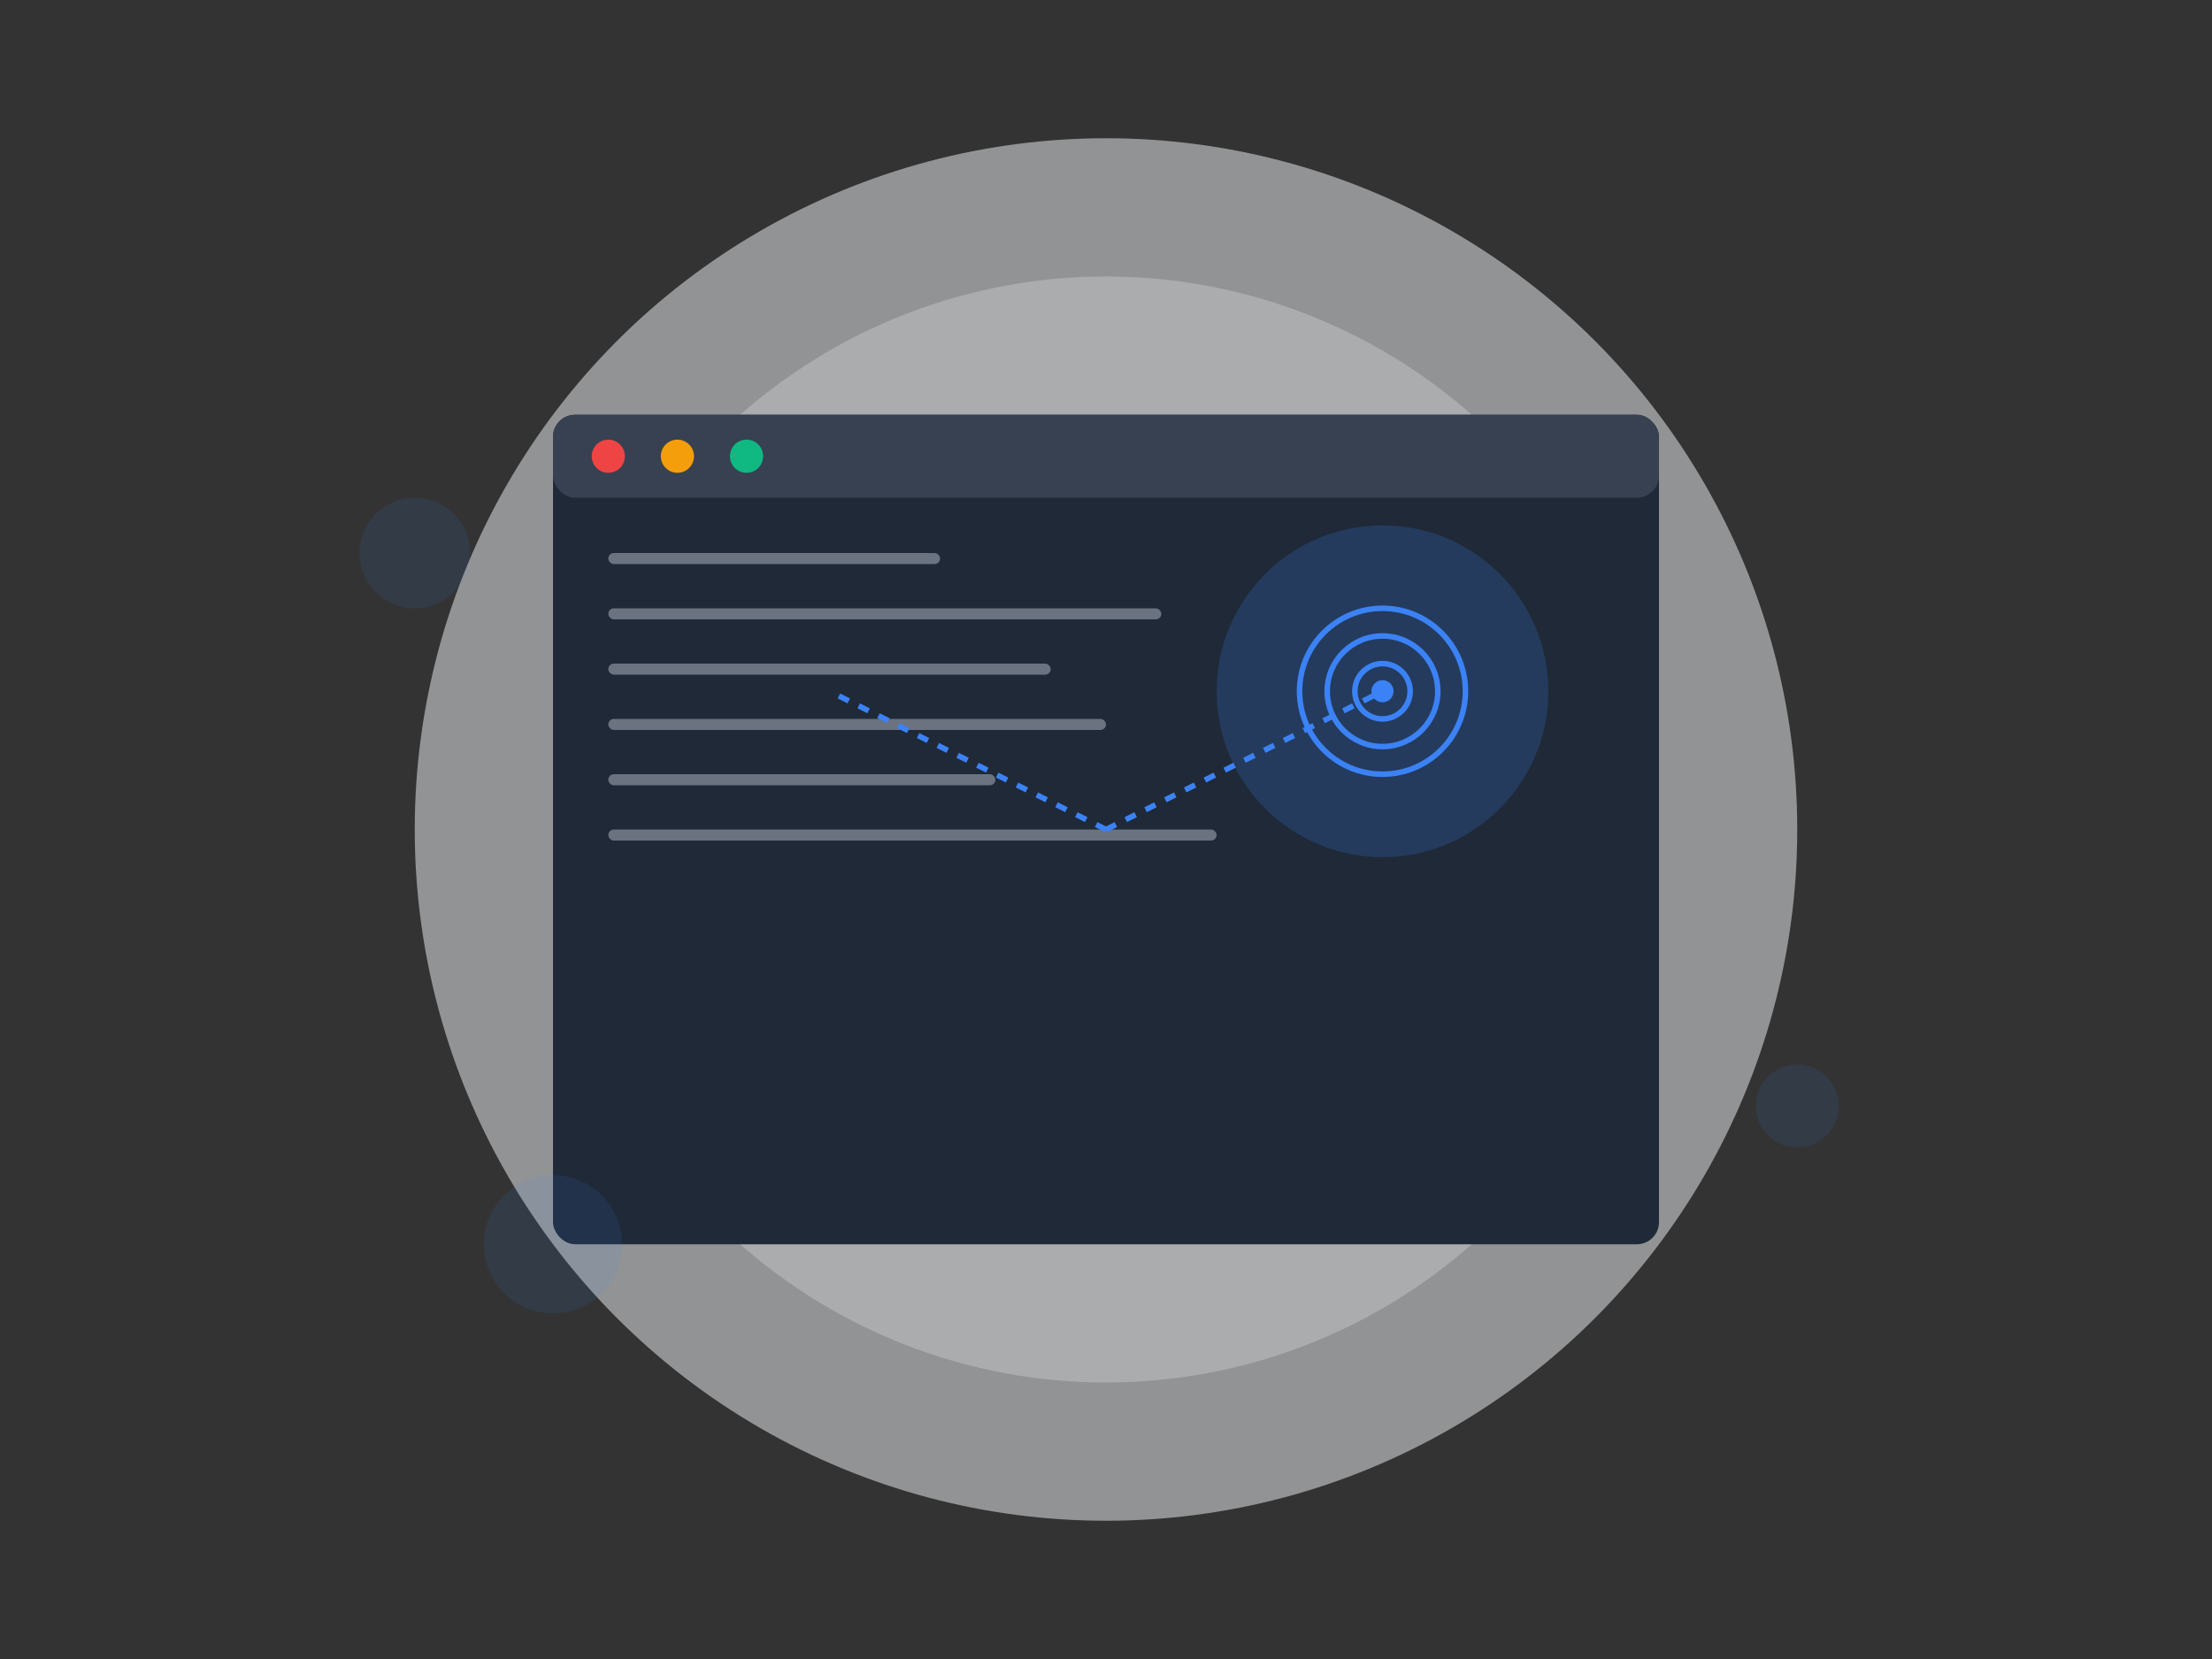 <?xml version="1.0" encoding="UTF-8"?>
<svg width="800" height="600" viewBox="0 0 800 600" fill="none" xmlns="http://www.w3.org/2000/svg">
  <rect x="0" y="0" width="800" height="600" fill="#333333" stroke="none"/>
  <!-- Background Elements -->
  <circle cx="400" cy="300" r="250" fill="#F3F4F6" opacity="0.5"/>
  <circle cx="400" cy="300" r="200" fill="#E5E7EB" opacity="0.3"/>
  
  <!-- Code Window -->
  <rect x="200" y="150" width="400" height="300" rx="8" fill="#1F2937"/>
  <rect x="200" y="150" width="400" height="30" rx="8" fill="#374151"/>
  <circle cx="220" cy="165" r="6" fill="#EF4444"/>
  <circle cx="245" cy="165" r="6" fill="#F59E0B"/>
  <circle cx="270" cy="165" r="6" fill="#10B981"/>
  
  <!-- Code Lines -->
  <rect x="220" y="200" width="120" height="4" rx="2" fill="#6B7280"/>
  <rect x="220" y="220" width="200" height="4" rx="2" fill="#6B7280"/>
  <rect x="220" y="240" width="160" height="4" rx="2" fill="#6B7280"/>
  <rect x="220" y="260" width="180" height="4" rx="2" fill="#6B7280"/>
  <rect x="220" y="280" width="140" height="4" rx="2" fill="#6B7280"/>
  <rect x="220" y="300" width="220" height="4" rx="2" fill="#6B7280"/>
  
  <!-- AI Brain -->
  <g transform="translate(500, 250)">
    <circle cx="0" cy="0" r="60" fill="#3B82F6" opacity="0.2"/>
    <path d="M-30 0C-30 -16.569 -16.569 -30 0 -30C16.569 -30 30 -16.569 30 0C30 16.569 16.569 30 0 30C-16.569 30 -30 16.569 -30 0Z" stroke="#3B82F6" stroke-width="2"/>
    <path d="M-20 0C-20 -11.046 -11.046 -20 0 -20C11.046 -20 20 -11.046 20 0C20 11.046 11.046 20 0 20C-11.046 20 -20 11.046 -20 0Z" stroke="#3B82F6" stroke-width="2"/>
    <path d="M-10 0C-10 -5.523 -5.523 -10 0 -10C5.523 -10 10 -5.523 10 0C10 5.523 5.523 10 0 10C-5.523 10 -10 5.523 -10 0Z" stroke="#3B82F6" stroke-width="2"/>
    <circle cx="0" cy="0" r="4" fill="#3B82F6"/>
  </g>
  
  <!-- Connection Lines -->
  <path d="M400 300L500 250" stroke="#3B82F6" stroke-width="2" stroke-dasharray="4 4"/>
  <path d="M400 300L300 250" stroke="#3B82F6" stroke-width="2" stroke-dasharray="4 4"/>
  
  <!-- Floating Elements -->
  <circle cx="150" cy="200" r="20" fill="#3B82F6" opacity="0.1"/>
  <circle cx="650" cy="400" r="15" fill="#3B82F6" opacity="0.1"/>
  <circle cx="200" cy="450" r="25" fill="#3B82F6" opacity="0.1"/>
</svg> 